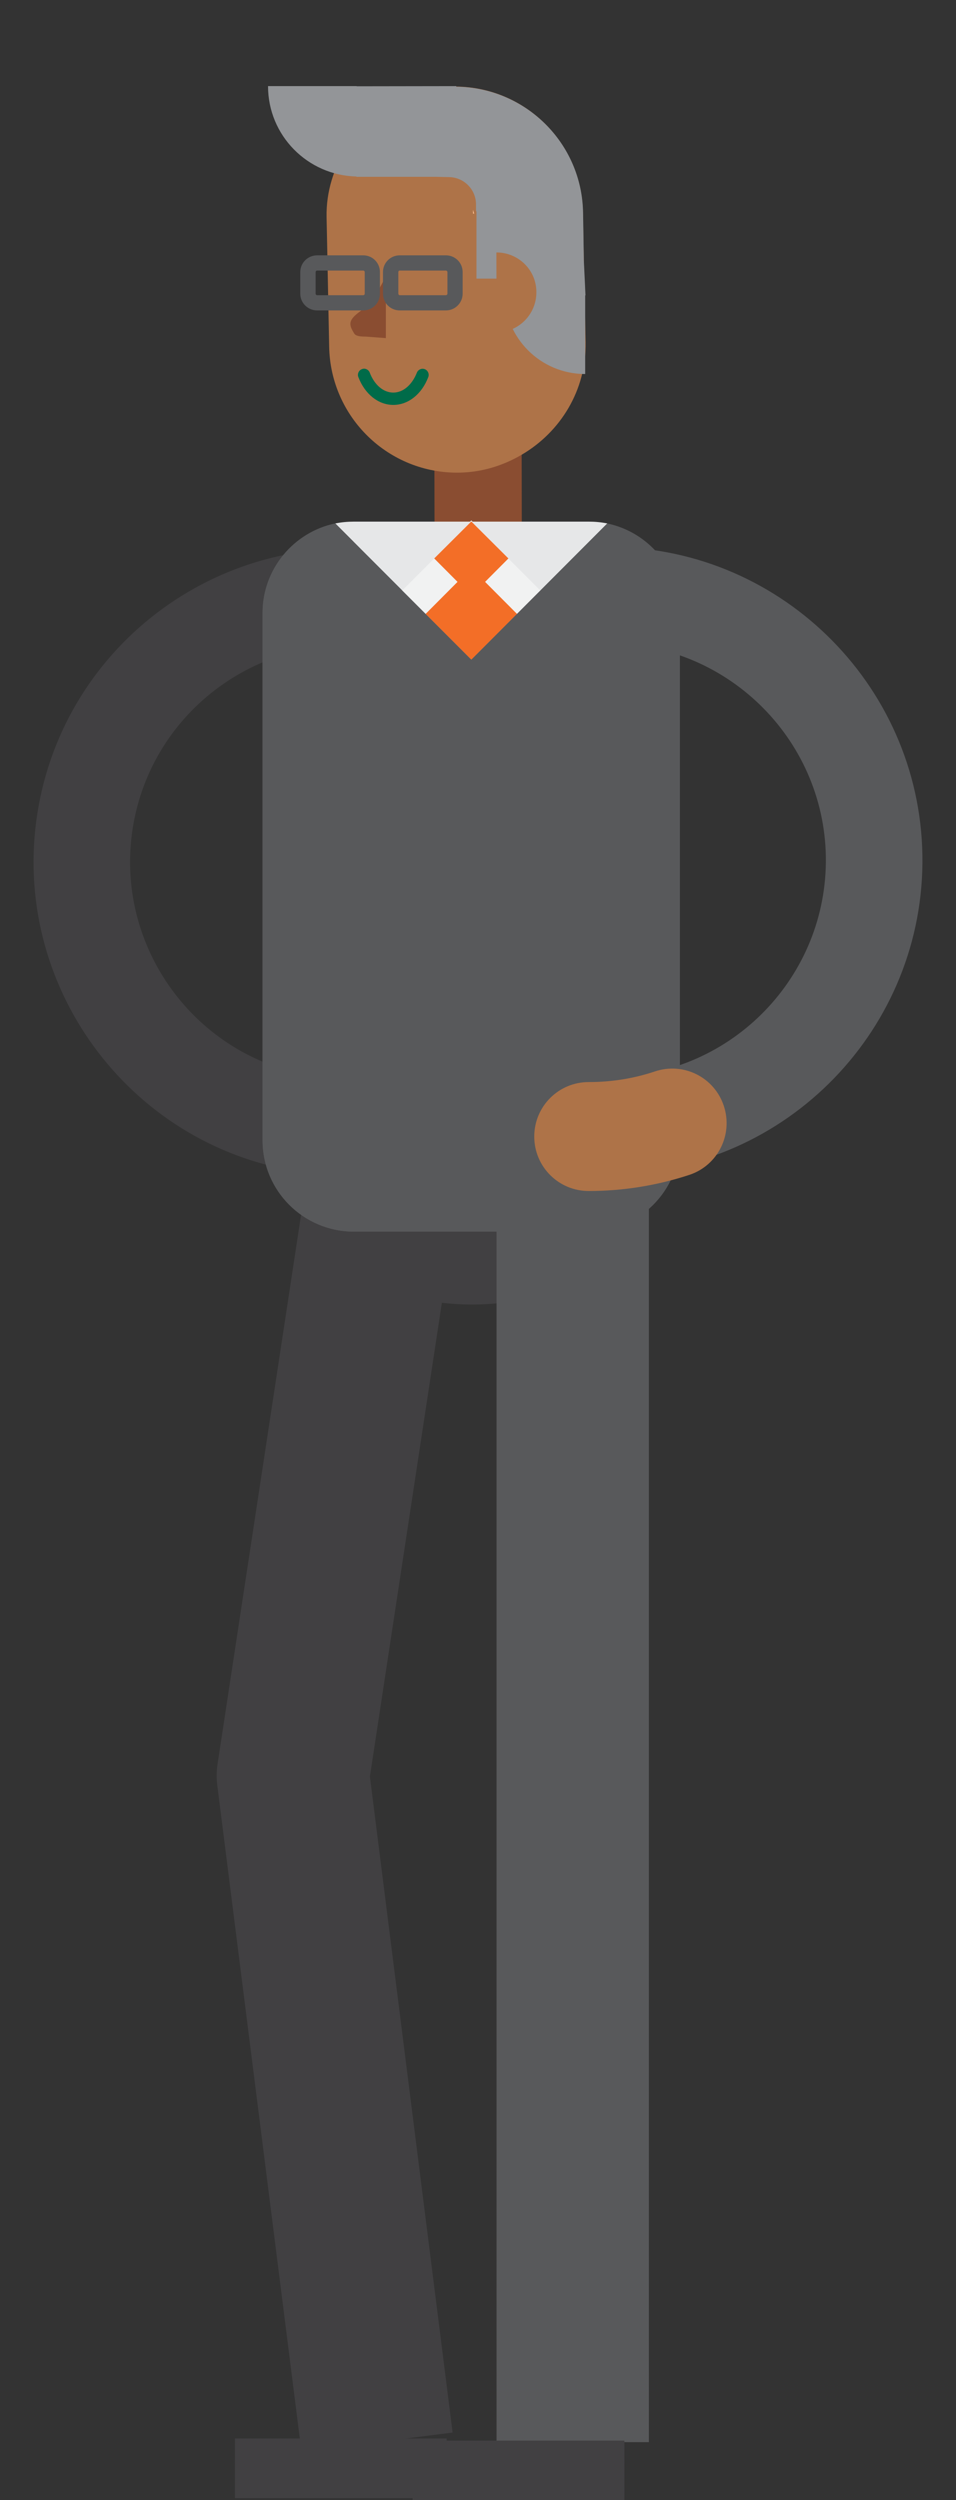 <?xml version="1.0" encoding="utf-8"?>
<!-- Generator: Adobe Illustrator 17.1.0, SVG Export Plug-In . SVG Version: 6.00 Build 0)  -->
<!DOCTYPE svg PUBLIC "-//W3C//DTD SVG 1.1//EN" "http://www.w3.org/Graphics/SVG/1.1/DTD/svg11.dtd">
<svg version="1.1" id="Layer_1" xmlns="http://www.w3.org/2000/svg" xmlns:xlink="http://www.w3.org/1999/xlink" x="0px" y="0px"
	 viewBox="0 0 628.8 1643" enable-background="new 0 0 628.8 1643" xml:space="preserve">
<rect x="0" y="0" width="628.8" height="1643" fill="#333333" stroke="none"/>
<g>
	<g>
		<g>
			<g>
				<path fill="#414042" d="M198.3,1611.2l99.4-12.6l-54.4-431.1L297.5,811l-99.1-15.1l-55.3,363.4c-0.7,4.6-0.8,9.2-0.2,13.8
					L198.3,1611.2z"/>
			</g>
			<g>
				<path fill="#414042" d="M207.4,794.7c0,34.6,46.1,62.6,103.1,62.6c56.9,0,103-28,103-62.6c0-34.6-46.1-62.6-103-62.6
					C253.6,732.1,207.4,760.1,207.4,794.7z"/>
			</g>
			<g>
				<g>
					<g>
						<path fill="#8A4D31" d="M314.5,370.7C314.6,370.7,314.6,370.7,314.5,370.7c15.9,0,28.7-12.9,28.7-28.7l-0.1-53
							c0-15.8-12.8-28.7-28.7-28.7l0,0c-15.9,0-28.7,12.8-28.7,28.7l0.1,53C285.9,357.9,298.7,370.7,314.5,370.7z"/>
					</g>
					<g>
						<g>
							<path fill="#AE7348" d="M384,171l-0.4-20l0,0l-0.2-11.2c-0.8-46.6-39.2-83.7-85.7-82.9c-17,0.3-32.7,5.6-45.7,14.4
								c-5.2,3.5-9.9,7.7-14.2,12.3c-2.1,2.2-3.7,4.8-5.5,7.1c-1.4,2-3.3,3.8-4.6,5.9c0,0.2,0.1,0.4,0.2,0.5
								c-8.3,13.3-13.4,28.7-13.1,45.5l0.4,19.2l1.3,65.9c0.8,46.6,39.2,83.8,85.8,82.9c15-0.3,28.8-4.7,40.9-11.8
								c25.4-14.9,42.5-42.3,42-73.9L384,171z"/>
						</g>
						<g>
							<g>
								<g>
									<path fill="#8A4D31" d="M236.9,204.6c-8,5.8-7.6,8.7-3.9,14.6c1.1,1.8,4.4,2,7.5,2l13.3,1v-41
										C251.4,186.7,245.5,198.1,236.9,204.6z"/>
								</g>
							</g>
						</g>
					</g>
				</g>
				<g>
					<g>
						<polygon fill="#FCBF90" points="311.1,137.9 311.9,140.4 311.1,140.4 						"/>
					</g>
				</g>
			</g>
			<g>
				<rect x="326.6" y="792.6" fill="#58595B" width="100.2" height="812.3"/>
			</g>
			<g>
				<rect x="271.4" y="1603.9" fill="#414042" width="139.3" height="39.1"/>
			</g>
			<g>
				<rect x="154.5" y="1602.5" fill="#414042" width="139.3" height="39.2"/>
			</g>
			<g>
				<path fill="#414042" d="M24.6,534.4c17.7-112.2,123.3-189,235.5-171.3c17.3,2.7,29.1,19,26.4,36.3c-2.7,17.3-19,29.1-36.3,26.4
					c-77.6-12.2-150.7,40.9-162.9,118.5c-12.2,77.6,41,150.6,118.5,162.8c17.3,2.7,29.1,19,26.4,36.3c-2.7,17.3-19,29.1-36.3,26.4
					C83.8,752.2,6.9,646.5,24.6,534.4z"/>
			</g>
			<g>
				<path fill="#58595B" d="M403.6,771.3c0.2,0,0.4,0,0.5,0c113.5-1.8,204.4-95.7,202.6-209.2c-1.8-113.5-96-204.6-209.3-202.6
					c-17.5,0.3-31.5,14.7-31.2,32.2c0.3,17.5,15,31.6,32.2,31.2c78.3-1.3,143.5,61.6,144.8,140.1c1.2,78.5-61.6,143.4-140.1,144.7
					c-17.5,0.3-31.5,14.8-31.2,32.2C372.1,757.4,386.3,771.3,403.6,771.3z"/>
			</g>
			<g>
				<rect x="329.4" y="351" fill="#414042" width="0" height="1.2"/>
			</g>
			<g>
				<g>
					<polygon fill="#F1F2F2" points="264.2,387.8 310,342 355.8,387.8 310,433.6 					"/>
				</g>
				<g>
					<g>
						<path fill="#E6E7E8" d="M264.6,388.1L220.5,344c4-0.8,8.1-1.2,12.4-1.2h29.7h57.1h11.9h55.6c4.2,0,8.3,0.4,12.3,1.2
							l-44.1,44.2L310,342.7L264.6,388.1z"/>
					</g>
					<g>
						<polygon fill="#F1F2F2" points="285.6,367.3 285.6,409.1 264.6,388.1 310,342.7 355.4,388.1 334.4,409.1 334.4,367.3 						
							"/>
					</g>
				</g>
				<g>
					<polygon fill="#F36E27" points="285.6,367 310,342.7 334.4,367 310,391.5 					"/>
				</g>
				<g>
					<polygon fill="#F36E27" points="279.9,403.5 310,373.3 340.1,403.5 310,433.6 					"/>
				</g>
				<g>
					<path fill="#58595B" d="M220.5,344l11.9,11.9l77.6,77.6l89.4-89.5c27.3,5.7,47.8,29.9,47.8,58.8v346.6c0,33.2-26.9,60-60.1,60
						h-29.7h-57.1h-11.9h-55.6c-0.1,0-0.3,0-0.4,0c-33-0.3-59.7-27-59.7-60V402.8C172.7,373.8,193.3,349.7,220.5,344z"/>
				</g>
				<g>
					<path fill="#58595B" d="M220.5,344c-27.2,5.7-47.8,29.9-47.8,58.8v346.6c0,33.1,26.7,59.8,59.7,60V355.9L220.5,344z"/>
				</g>
			</g>
			<g>
				<path fill="#AE7348" d="M387.2,782.7c22.6,0,44.9-3.6,66.2-10.6c18.8-6.2,28.9-26.5,22.7-45.3c-6.2-18.8-26.4-29-45.3-22.7
					c-14,4.7-28.6,7-43.6,7c-19.8,0-35.8,16-35.8,35.8C351.4,766.7,367.4,782.7,387.2,782.7z"/>
			</g>
		</g>
		<path fill="#939598" d="M234.6,56.7L234.6,56.7l65.5-0.1V57c45.5,0.5,82.7,37,83.4,82.8l0.2,11.2l0.3,20l0.8,16.6l0.1,2.5l0.2,4
			h-0.2v51.7c-29.3,0-53.1-23.7-53.1-53.1h1.4l-2.1-2.7l-4.2-5.5c0-0.5,0.1-0.9,0.1-1.4h-13.6v-38v-5.9l-0.2-0.5h-0.1v-4.3
			c0-9.8-7.8-17.7-17.4-18l-8.9-0.2h-52.4v-0.2c-32.2-0.8-58.1-27-58.1-59.4H234.6z"/>
		<g>
			<path fill="#AE7348" d="M326.5,165.9l0.1,52.5c14.5,0,26.2-11.8,26.2-26.3C352.9,177.6,341.1,165.9,326.5,165.9z"/>
		</g>
		<g>
			<path fill="#58595B" d="M251.9,193v-14.2c0-6.1,4.9-11,11-11h30.4c6.1,0,11,4.9,11,11V193c0,6.1-5,11-11,11h-30.4
				C256.8,204,251.9,199.1,251.9,193z M262.9,177.8c-0.5,0-0.9,0.4-0.9,1V193c0,0.5,0.4,1,0.9,1h30.4c0.5,0,1-0.5,1-1v-14.2
				c0-0.5-0.5-1-1-1H262.9z"/>
		</g>
		<g>
			<path fill="#58595B" d="M197.5,193v-14.2c0-6.1,5-11,11.1-11h30.3c6.1,0,11,4.9,11,11V193c0,6.1-4.9,11-11,11h-30.3
				C202.5,204,197.5,199.1,197.5,193z M208.6,177.8c-0.6,0-1,0.5-1,1V193c0,0.5,0.5,1,1,1h30.3c0.6,0,1-0.5,1-1v-14.2
				c0-0.6-0.5-1-1-1H208.6z"/>
		</g>
	</g>
	<g>
		<g>
			<path fill="#006B49" d="M258.7,266.1c9.8,0,18.7-7,23-18.3c0.8-2.1-0.3-4.4-2.3-5.2c-2.1-0.8-4.4,0.3-5.2,2.3
				c-3.2,8.1-9.1,13.1-15.5,13.1c-6.5,0-12.4-5-15.5-13.1c-0.8-2.1-3.2-3.2-5.2-2.3c-2.1,0.8-3.1,3.2-2.3,5.2
				C240,259,248.8,266.1,258.7,266.1z"/>
		</g>
	</g>
</g>
</svg>
